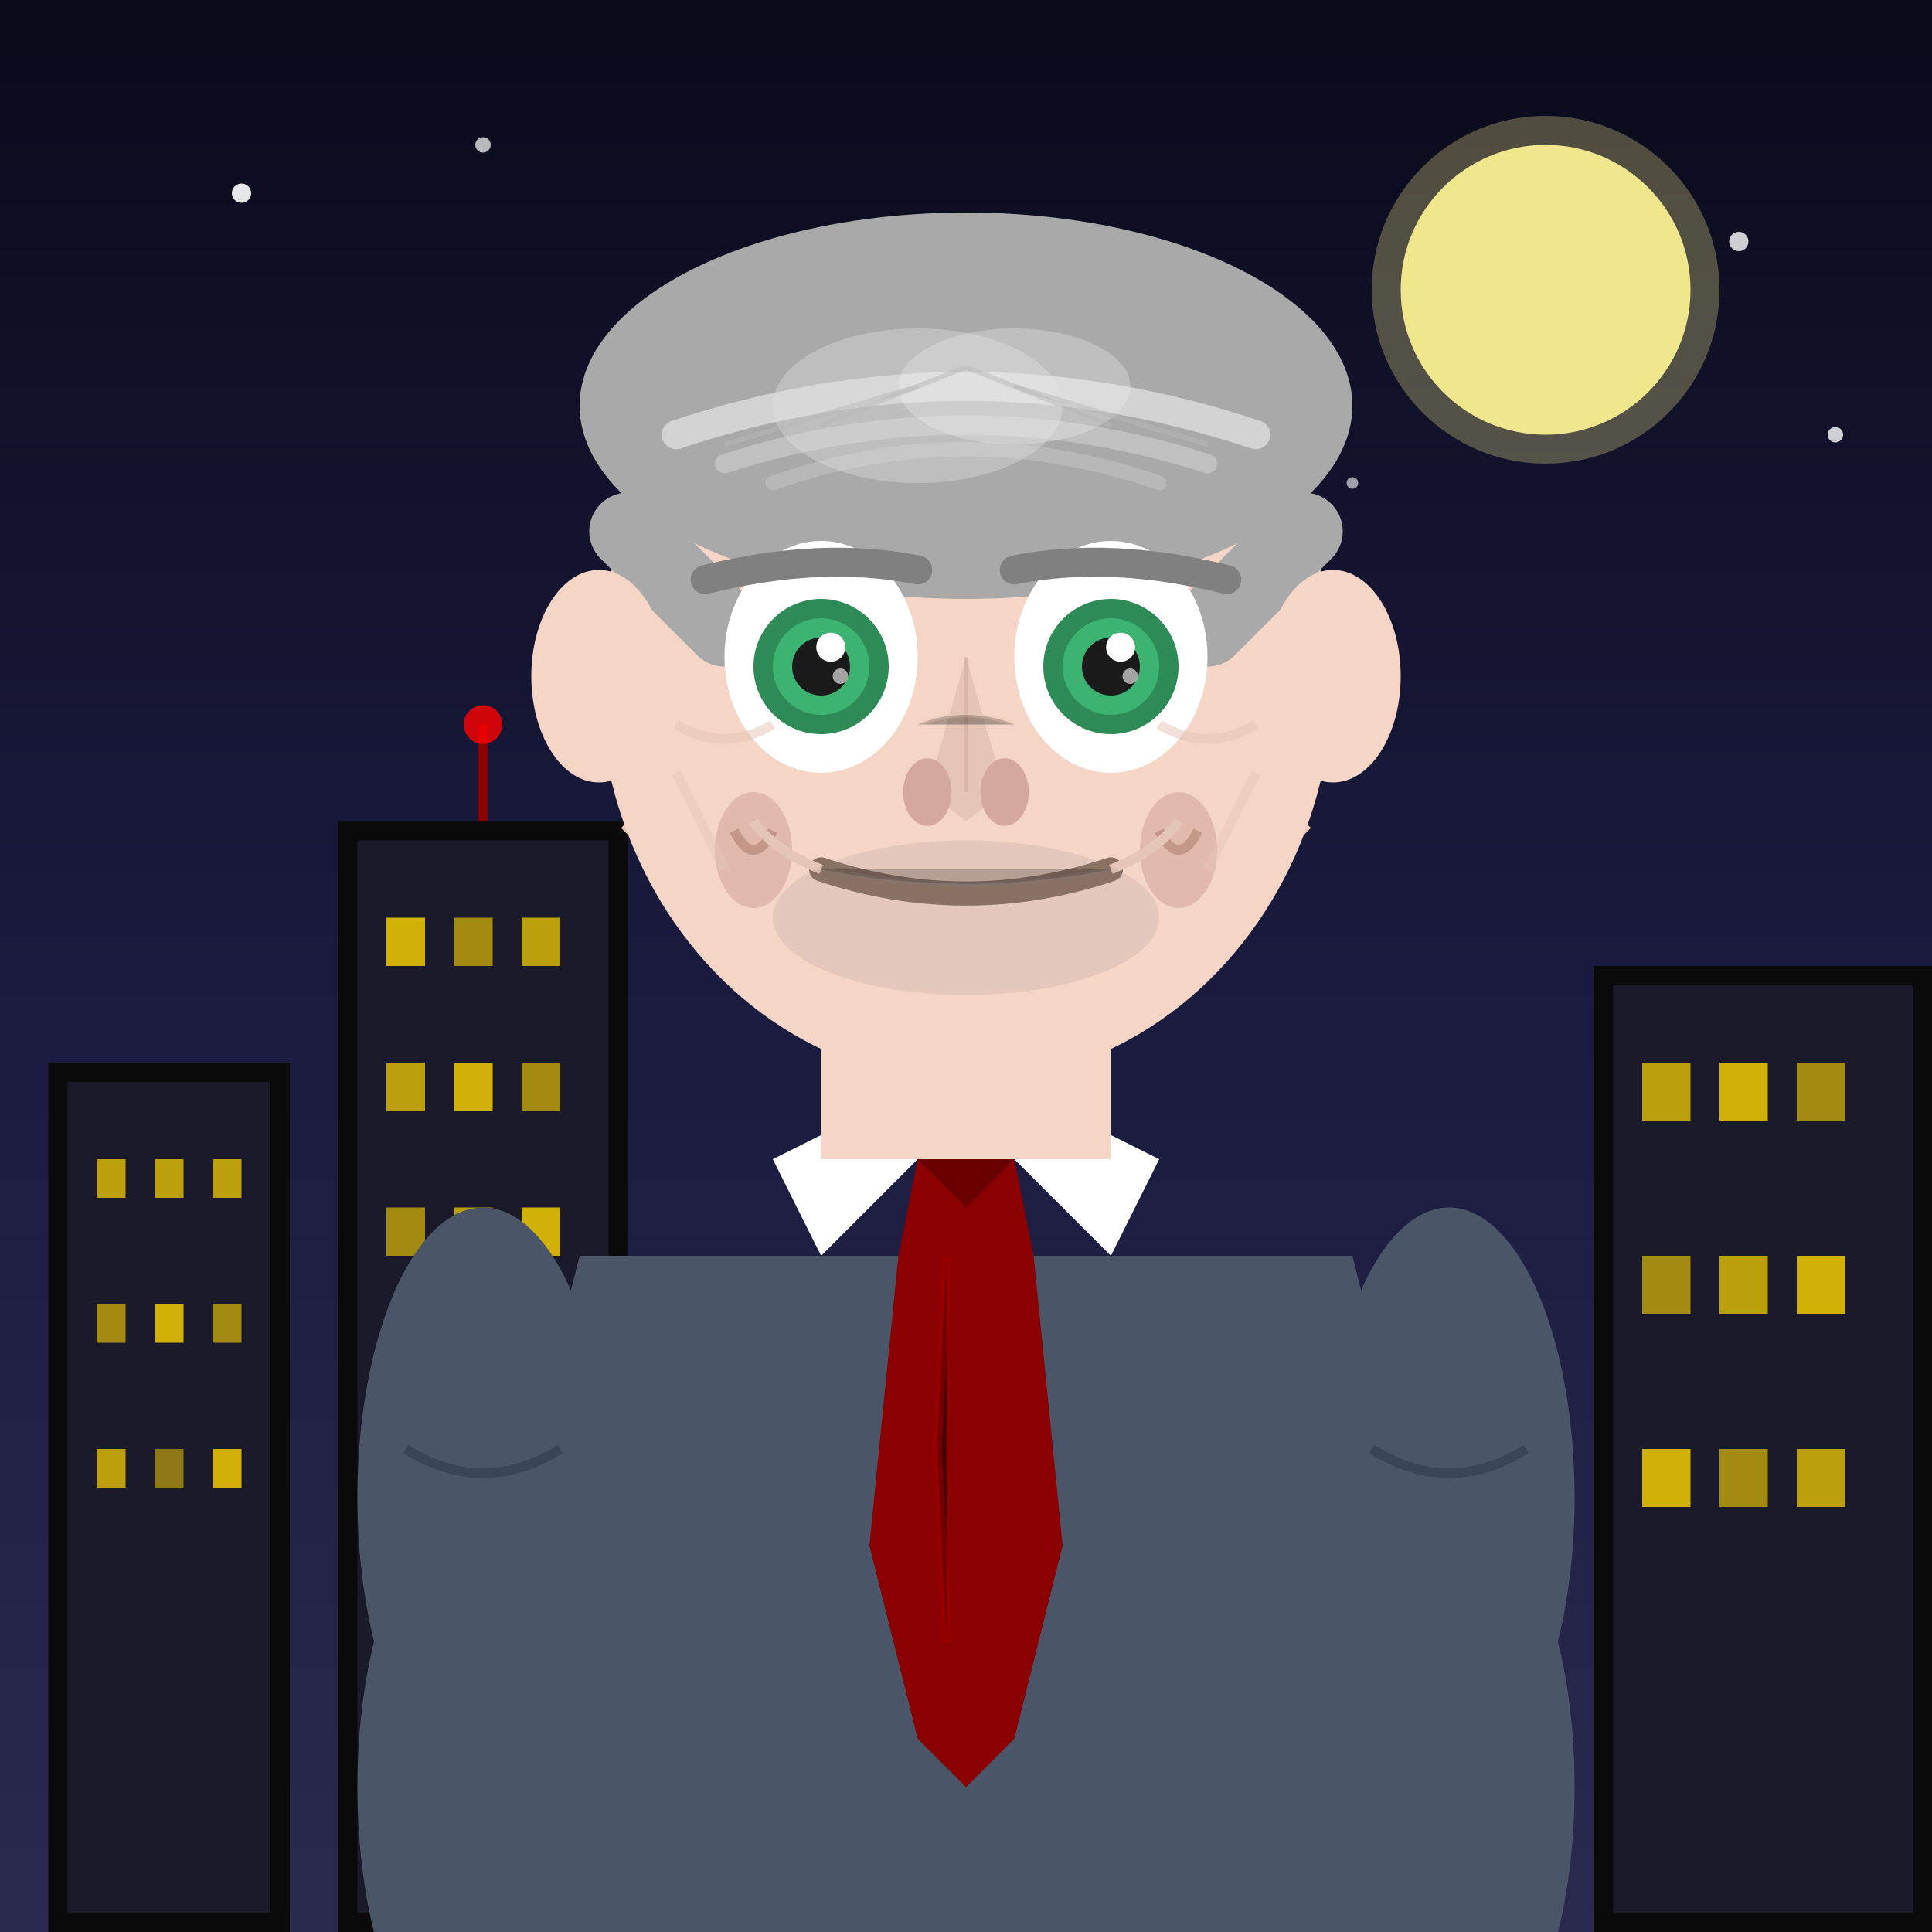 <svg xmlns="http://www.w3.org/2000/svg" viewBox="0 0 200 200" width="200" height="200">
  <rect x="0" y="0" width="200" height="200" fill="#333333" stroke="none"/>
  <!-- City at night background -->
  <defs>
    <linearGradient id="nightSky" x1="0%" y1="0%" x2="0%" y2="100%">
      <stop offset="0%" style="stop-color:#0a0a1a;stop-opacity:1" />
      <stop offset="50%" style="stop-color:#1a1a3e;stop-opacity:1" />
      <stop offset="100%" style="stop-color:#2a2a4e;stop-opacity:1" />
    </linearGradient>
  </defs>
  
  <rect width="200" height="200" fill="url(#nightSky)"/>
  
  <!-- Moon -->
  <circle cx="160" cy="30" r="15" fill="#F0E68C"/>
  <circle cx="160" cy="30" r="18" fill="#F0E68C" opacity="0.3"/>
  
  <!-- Stars -->
  <circle cx="25" cy="20" r="1" fill="white" opacity="0.9"/>
  <circle cx="50" cy="15" r="0.8" fill="white" opacity="0.7"/>
  <circle cx="180" cy="25" r="1" fill="white" opacity="0.8"/>
  <circle cx="140" cy="50" r="0.6" fill="white" opacity="0.6"/>
  <circle cx="90" cy="25" r="0.8" fill="white" opacity="0.8"/>
  <circle cx="120" cy="35" r="0.5" fill="white" opacity="0.7"/>
  <circle cx="70" cy="40" r="0.7" fill="white" opacity="0.6"/>
  <circle cx="190" cy="45" r="0.8" fill="white" opacity="0.8"/>
  
  <!-- City skyline silhouettes -->
  <!-- Left buildings -->
  <rect x="5" y="110" width="25" height="90" fill="#0a0a0a"/>
  <rect x="7" y="112" width="21" height="86" fill="#1a1a2a"/>
  <!-- Windows -->
  <rect x="10" y="120" width="3" height="4" fill="#FFD700" opacity="0.7"/>
  <rect x="16" y="120" width="3" height="4" fill="#FFD700" opacity="0.7"/>
  <rect x="22" y="120" width="3" height="4" fill="#FFD700" opacity="0.7"/>
  <rect x="10" y="135" width="3" height="4" fill="#FFD700" opacity="0.6"/>
  <rect x="16" y="135" width="3" height="4" fill="#FFD700" opacity="0.8"/>
  <rect x="22" y="135" width="3" height="4" fill="#FFD700" opacity="0.6"/>
  <rect x="10" y="150" width="3" height="4" fill="#FFD700" opacity="0.7"/>
  <rect x="16" y="150" width="3" height="4" fill="#FFD700" opacity="0.5"/>
  <rect x="22" y="150" width="3" height="4" fill="#FFD700" opacity="0.8"/>
  
  <!-- Tall center building -->
  <rect x="35" y="85" width="30" height="115" fill="#0a0a0a"/>
  <rect x="37" y="87" width="26" height="111" fill="#1a1a2a"/>
  <!-- Antenna -->
  <line x1="50" y1="85" x2="50" y2="75" stroke="#8B0000" stroke-width="1"/>
  <circle cx="50" cy="75" r="2" fill="#FF0000" opacity="0.8"/>
  <!-- Windows -->
  <rect x="40" y="95" width="4" height="5" fill="#FFD700" opacity="0.8"/>
  <rect x="47" y="95" width="4" height="5" fill="#FFD700" opacity="0.6"/>
  <rect x="54" y="95" width="4" height="5" fill="#FFD700" opacity="0.7"/>
  <rect x="40" y="110" width="4" height="5" fill="#FFD700" opacity="0.7"/>
  <rect x="47" y="110" width="4" height="5" fill="#FFD700" opacity="0.8"/>
  <rect x="54" y="110" width="4" height="5" fill="#FFD700" opacity="0.6"/>
  <rect x="40" y="125" width="4" height="5" fill="#FFD700" opacity="0.6"/>
  <rect x="47" y="125" width="4" height="5" fill="#FFD700" opacity="0.7"/>
  <rect x="54" y="125" width="4" height="5" fill="#FFD700" opacity="0.8"/>
  <rect x="40" y="140" width="4" height="5" fill="#FFD700" opacity="0.8"/>
  <rect x="47" y="140" width="4" height="5" fill="#FFD700" opacity="0.6"/>
  <rect x="54" y="140" width="4" height="5" fill="#FFD700" opacity="0.7"/>
  
  <!-- Right buildings cluster -->
  <rect x="165" y="100" width="35" height="100" fill="#0a0a0a"/>
  <rect x="167" y="102" width="31" height="96" fill="#1a1a2a"/>
  <!-- Windows -->
  <rect x="170" y="110" width="5" height="6" fill="#FFD700" opacity="0.7"/>
  <rect x="178" y="110" width="5" height="6" fill="#FFD700" opacity="0.8"/>
  <rect x="186" y="110" width="5" height="6" fill="#FFD700" opacity="0.6"/>
  <rect x="170" y="130" width="5" height="6" fill="#FFD700" opacity="0.6"/>
  <rect x="178" y="130" width="5" height="6" fill="#FFD700" opacity="0.7"/>
  <rect x="186" y="130" width="5" height="6" fill="#FFD700" opacity="0.8"/>
  <rect x="170" y="150" width="5" height="6" fill="#FFD700" opacity="0.8"/>
  <rect x="178" y="150" width="5" height="6" fill="#FFD700" opacity="0.6"/>
  <rect x="186" y="150" width="5" height="6" fill="#FFD700" opacity="0.7"/>
  
  <!-- Street lights glow at bottom -->
  <circle cx="80" cy="190" r="8" fill="#FFD700" opacity="0.3"/>
  <circle cx="120" cy="190" r="8" fill="#FFD700" opacity="0.3"/>
  
  <!-- Dress shirt and collar -->
  <rect x="60" y="130" width="80" height="70" fill="#FFFFFF"/>
  <path d="M 60 130 L 55 150 L 55 200 L 145 200 L 145 150 L 140 130 Z" fill="#4A5568"/>
  
  <!-- Shirt collar -->
  <path d="M 85 130 L 80 120 L 90 115 L 95 120 Z" fill="#FFFFFF"/>
  <path d="M 115 130 L 120 120 L 110 115 L 105 120 Z" fill="#FFFFFF"/>
  
  <!-- Tie -->
  <path d="M 95 120 L 93 130 L 90 160 L 95 180 L 100 185 L 105 180 L 110 160 L 107 130 L 105 120 Z" fill="#8B0000"/>
  <path d="M 95 120 L 100 125 L 105 120 L 100 115 Z" fill="#6B0000"/>
  <!-- Tie shine -->
  <path d="M 98 130 L 97 150 L 98 170" stroke="#A00000" stroke-width="1" opacity="0.5"/>
  
  <!-- Muscular arms in suit jacket -->
  <!-- Left arm -->
  <ellipse cx="50" cy="155" rx="13" ry="30" fill="#4A5568"/>
  <ellipse cx="48" cy="185" rx="11" ry="28" fill="#4A5568"/>
  <path d="M 42 150 Q 50 155 58 150" stroke="#3A4558" stroke-width="1" fill="none"/>
  
  <!-- Right arm -->
  <ellipse cx="150" cy="155" rx="13" ry="30" fill="#4A5568"/>
  <ellipse cx="152" cy="185" rx="11" ry="28" fill="#4A5568"/>
  <path d="M 142 150 Q 150 155 158 150" stroke="#3A4558" stroke-width="1" fill="none"/>
  
  <!-- Neck -->
  <rect x="85" y="100" width="30" height="20" fill="#f5d5c5"/>
  
  <!-- Strong jawline -->
  <path d="M 65 85 L 75 95 L 85 100 L 100 102 L 115 100 L 125 95 L 135 85" stroke="#e5c5b5" stroke-width="2" fill="none"/>
  
  <!-- Head -->
  <ellipse cx="100" cy="70" rx="38" ry="42" fill="#f5d5c5"/>
  
  <!-- Slicked back grey hair - smooth and styled -->
  <!-- Main hair swept back -->
  <ellipse cx="100" cy="42" rx="40" ry="20" fill="#A9A9A9"/>
  <path d="M 65 50 Q 100 38 135 50" fill="#A9A9A9"/>
  
  <!-- Hair slicked back with shine -->
  <path d="M 70 45 Q 100 35 130 45" stroke="#D3D3D3" stroke-width="3" fill="none" stroke-linecap="round"/>
  <path d="M 75 48 Q 100 40 125 48" stroke="#C0C0C0" stroke-width="2" fill="none" stroke-linecap="round"/>
  <path d="M 80 50 Q 100 43 120 50" stroke="#B8B8B8" stroke-width="1.5" fill="none" stroke-linecap="round"/>
  
  <!-- Shine/gel effect on slicked hair -->
  <ellipse cx="95" cy="42" rx="15" ry="8" fill="#E0E0E0" opacity="0.4"/>
  <ellipse cx="105" cy="40" rx="12" ry="6" fill="#F0F0F0" opacity="0.3"/>
  
  <!-- Side hair slicked back -->
  <path d="M 65 55 Q 70 60 75 65" stroke="#A9A9A9" stroke-width="8" fill="none" stroke-linecap="round"/>
  <path d="M 135 55 Q 130 60 125 65" stroke="#A9A9A9" stroke-width="8" fill="none" stroke-linecap="round"/>
  
  <!-- Hair texture lines showing slicked direction -->
  <path d="M 75 46 L 95 40" stroke="#B8B8B8" stroke-width="0.5" opacity="0.5"/>
  <path d="M 85 44 L 100 38" stroke="#B8B8B8" stroke-width="0.5" opacity="0.5"/>
  <path d="M 115 44 L 100 38" stroke="#B8B8B8" stroke-width="0.5" opacity="0.5"/>
  <path d="M 125 46 L 105 40" stroke="#B8B8B8" stroke-width="0.5" opacity="0.5"/>
  
  <!-- Ears -->
  <ellipse cx="62" cy="70" rx="7" ry="11" fill="#f5d5c5"/>
  <ellipse cx="138" cy="70" rx="7" ry="11" fill="#f5d5c5"/>
  
  <!-- Striking green eyes -->
  <ellipse cx="85" cy="68" rx="10" ry="12" fill="white"/>
  <ellipse cx="115" cy="68" rx="10" ry="12" fill="white"/>
  
  <!-- Green irises with depth -->
  <circle cx="85" cy="69" r="7" fill="#2E8B57"/>
  <circle cx="115" cy="69" r="7" fill="#2E8B57"/>
  <circle cx="85" cy="69" r="5" fill="#3CB371"/>
  <circle cx="115" cy="69" r="5" fill="#3CB371"/>
  
  <!-- Pupils with sparkle -->
  <circle cx="85" cy="69" r="3" fill="#1a1a1a"/>
  <circle cx="115" cy="69" r="3" fill="#1a1a1a"/>
  <circle cx="86" cy="67" r="1.5" fill="white"/>
  <circle cx="116" cy="67" r="1.5" fill="white"/>
  <circle cx="87" cy="70" r="0.8" fill="white" opacity="0.6"/>
  <circle cx="117" cy="70" r="0.8" fill="white" opacity="0.6"/>
  
  <!-- Masculine eyebrows - grey -->
  <path d="M 73 60 Q 85 57 95 59" stroke="#808080" stroke-width="3" fill="none" stroke-linecap="round"/>
  <path d="M 105 59 Q 115 57 127 60" stroke="#808080" stroke-width="3" fill="none" stroke-linecap="round"/>
  
  <!-- Strong nose -->
  <path d="M 100 68 L 96 82 L 100 85 L 104 82 Z" fill="#e5c5b5"/>
  <ellipse cx="96" cy="82" rx="2.5" ry="3.5" fill="#d4a89a"/>
  <ellipse cx="104" cy="82" rx="2.5" ry="3.5" fill="#d4a89a"/>
  <path d="M 100 68 L 100 82" stroke="#d4a89a" stroke-width="0.5" opacity="0.5"/>
  
  <!-- Charming smile -->
  <path d="M 85 90 Q 100 95 115 90" stroke="#8b6f5f" stroke-width="2.5" fill="none" stroke-linecap="round"/>
  
  <!-- DIMPLES on both cheeks -->
  <!-- Left dimple -->
  <ellipse cx="78" cy="88" rx="4" ry="6" fill="#d4a89a" opacity="0.6"/>
  <path d="M 76 86 Q 78 90 80 86" stroke="#c49888" stroke-width="1" fill="none"/>
  
  <!-- Right dimple -->
  <ellipse cx="122" cy="88" rx="4" ry="6" fill="#d4a89a" opacity="0.6"/>
  <path d="M 120 86 Q 122 90 124 86" stroke="#c49888" stroke-width="1" fill="none"/>
  
  <!-- Smile lines enhancing the dimples -->
  <path d="M 85 90 Q 80 88 78 85" stroke="#e5c5b5" stroke-width="1" fill="none"/>
  <path d="M 115 90 Q 120 88 122 85" stroke="#e5c5b5" stroke-width="1" fill="none"/>
  
  <!-- Strong cheekbones -->
  <path d="M 70 75 Q 75 78 80 75" stroke="#e5c5b5" stroke-width="1" fill="none" opacity="0.5"/>
  <path d="M 130 75 Q 125 78 120 75" stroke="#e5c5b5" stroke-width="1" fill="none" opacity="0.5"/>
  
  <!-- Subtle stubble/5 o'clock shadow -->
  <ellipse cx="100" cy="95" rx="20" ry="8" fill="#808080" opacity="0.15"/>
  <path d="M 85 90 Q 100 93 115 90" stroke="#808080" stroke-width="0.5" opacity="0.2"/>
  
  <!-- Masculine features - defined jaw -->
  <path d="M 70 80 L 75 90" stroke="#e5c5b5" stroke-width="1" opacity="0.4"/>
  <path d="M 130 80 L 125 90" stroke="#e5c5b5" stroke-width="1" opacity="0.4"/>
  
  <!-- Confident expression lines -->
  <path d="M 95 75 Q 100 73 105 75" stroke="#e5c5b5" stroke-width="0.5" opacity="0.3"/>
</svg>
